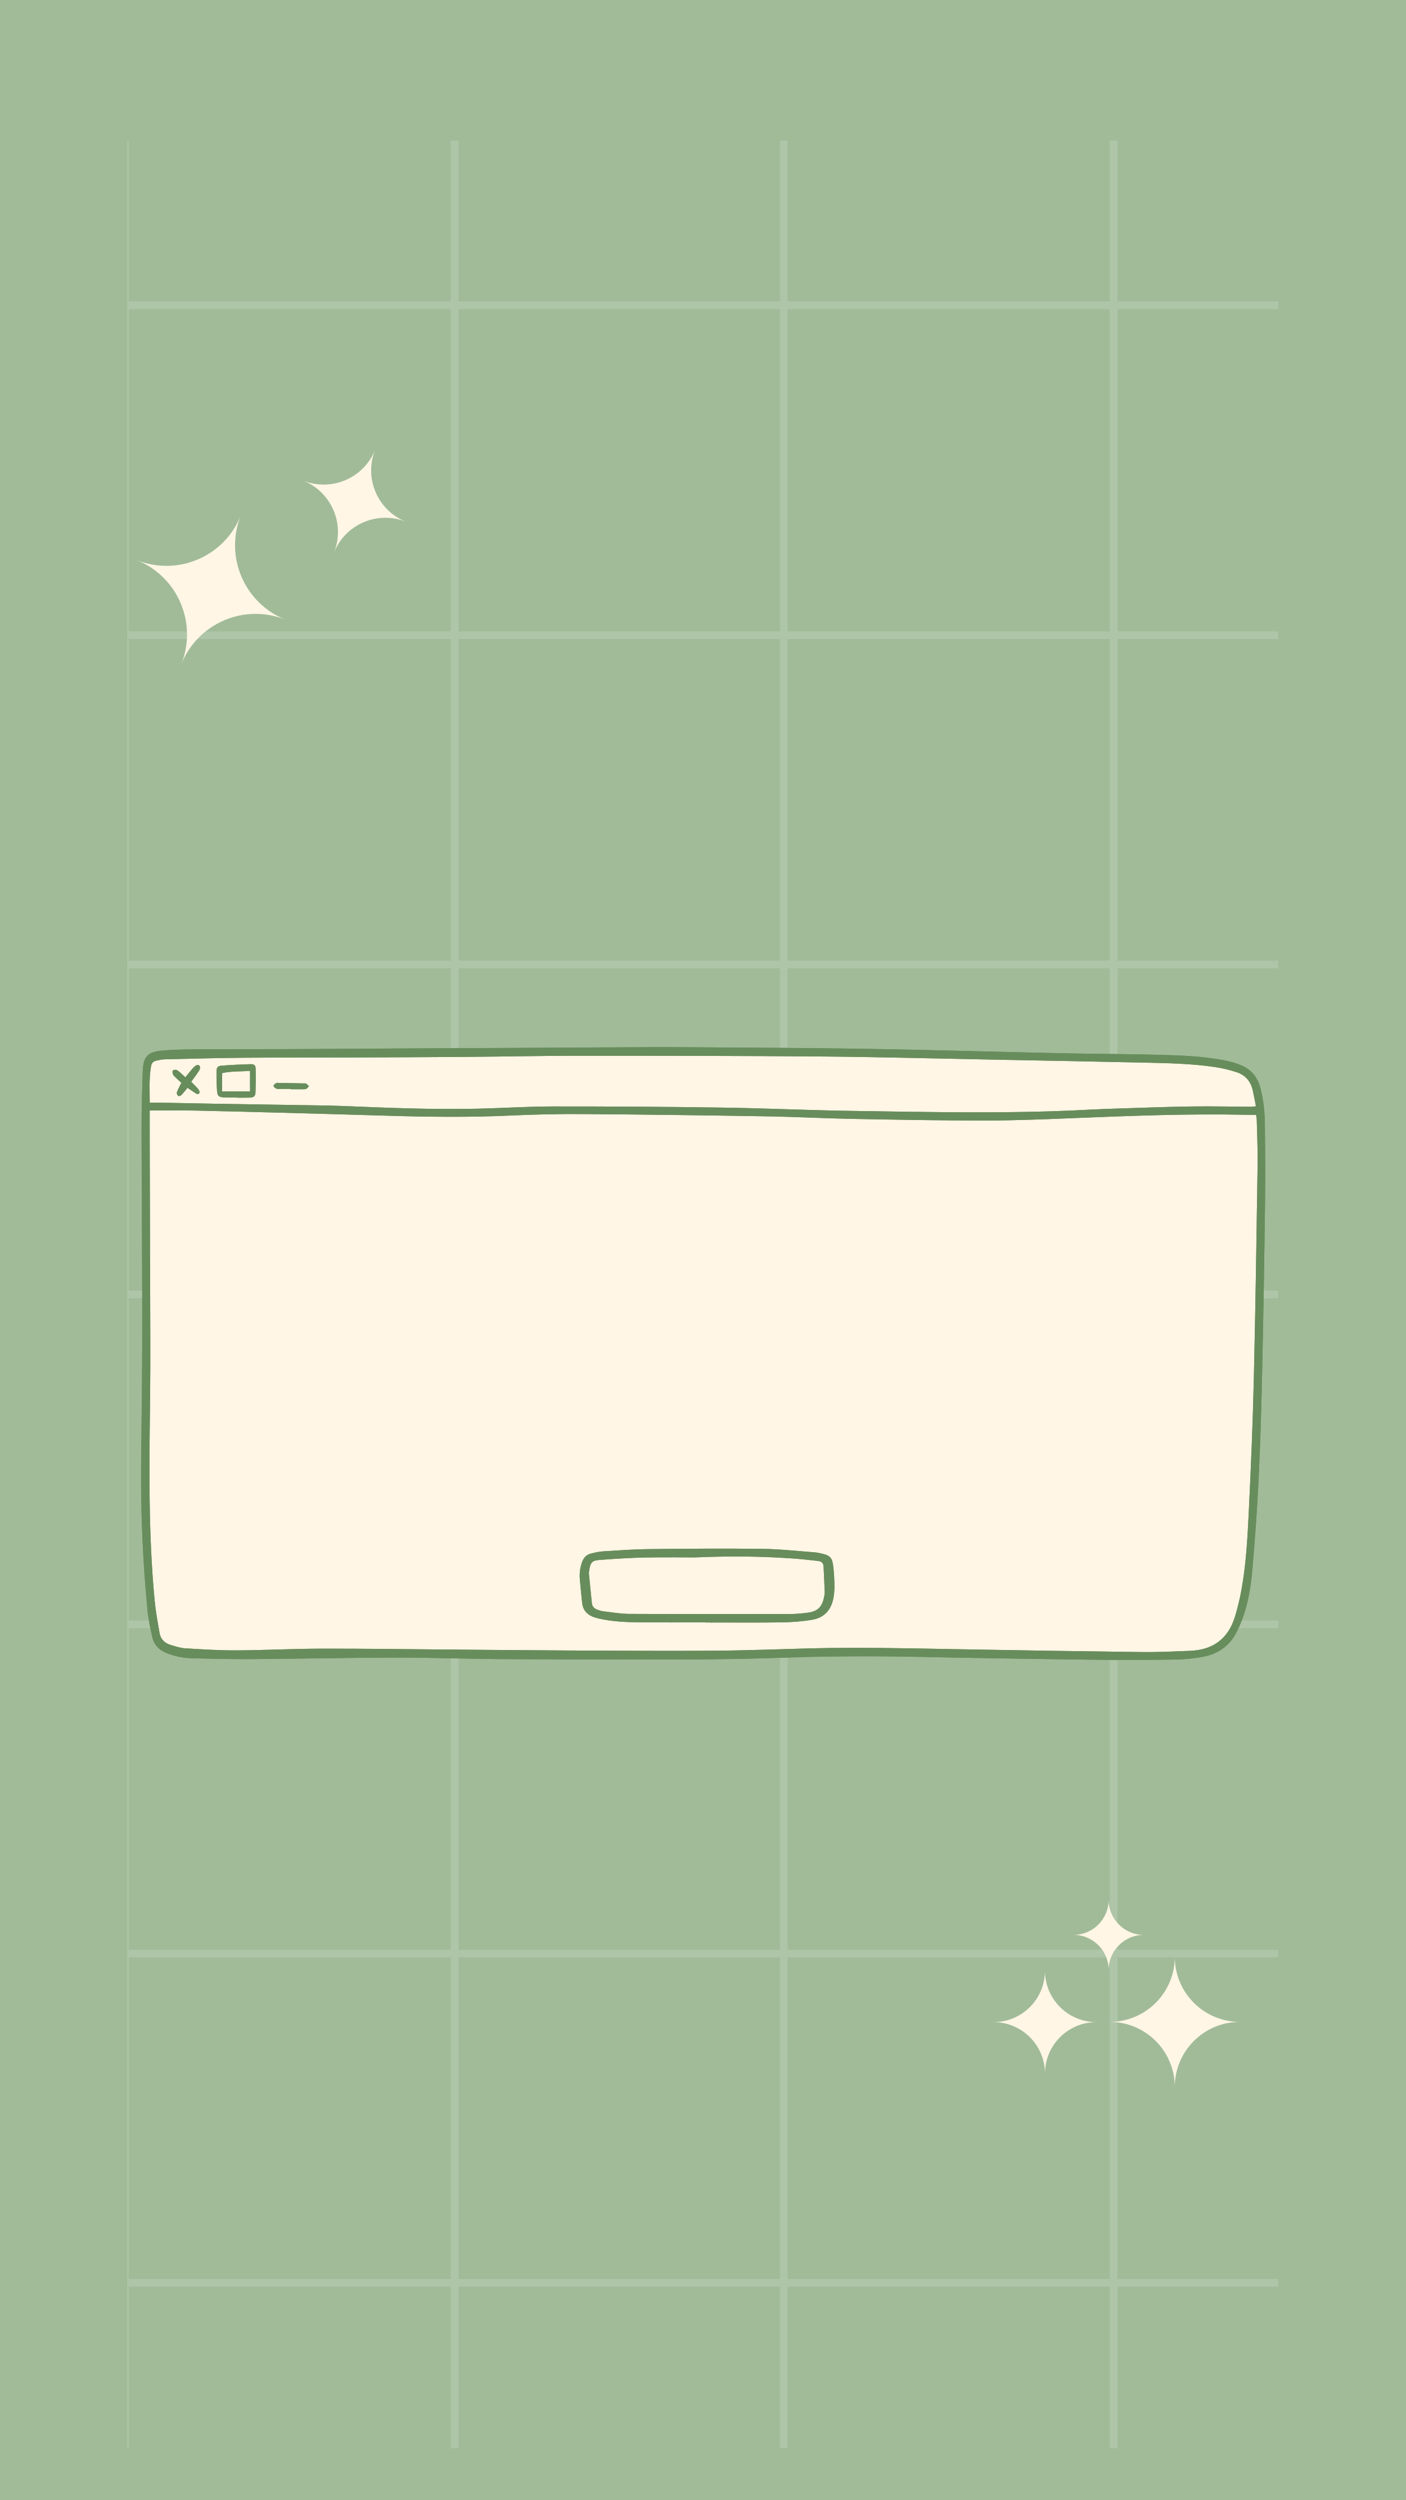<svg xmlns="http://www.w3.org/2000/svg" xmlns:xlink="http://www.w3.org/1999/xlink" width="1080" zoomAndPan="magnify" viewBox="0 0 810 1440" height="1920" preserveAspectRatio="xMidYMid meet" version="1.0"><defs><filter x="0%" y="0%" width="100%" height="100%" id="47840b6d92"><feColorMatrix values="0 0 0 0 1 0 0 0 0 1 0 0 0 0 1 0 0 0 1 0" color-interpolation-filters="sRGB"/></filter><mask id="0bb6b3ed61"><g filter="url(#47840b6d92)"><rect x="-81" width="972" fill="#000000" y="-144" height="1728" fill-opacity="0.149"/></g></mask><clipPath id="c22610f4de"><path d="M 73.379 1 L 75 1 L 75 1330 L 73.379 1330 Z M 73.379 1 " clip-rule="nonzero"/></clipPath><clipPath id="e2038e500c"><path d="M 73.379 1232 L 736.371 1232 L 736.371 1237 L 73.379 1237 Z M 73.379 1232 " clip-rule="nonzero"/></clipPath><clipPath id="816280bc2a"><path d="M 73.379 1042 L 736.371 1042 L 736.371 1048 L 73.379 1048 Z M 73.379 1042 " clip-rule="nonzero"/></clipPath><clipPath id="e4e8a0d5c0"><path d="M 73.379 853 L 736.371 853 L 736.371 858 L 73.379 858 Z M 73.379 853 " clip-rule="nonzero"/></clipPath><clipPath id="ab3c03163f"><path d="M 73.379 663 L 736.371 663 L 736.371 668 L 73.379 668 Z M 73.379 663 " clip-rule="nonzero"/></clipPath><clipPath id="cde68f8868"><path d="M 73.379 473 L 736.371 473 L 736.371 478 L 73.379 478 Z M 73.379 473 " clip-rule="nonzero"/></clipPath><clipPath id="49e0fdf13d"><path d="M 73.379 283 L 736.371 283 L 736.371 289 L 73.379 289 Z M 73.379 283 " clip-rule="nonzero"/></clipPath><clipPath id="327e083d1b"><path d="M 73.379 93 L 736.371 93 L 736.371 99 L 73.379 99 Z M 73.379 93 " clip-rule="nonzero"/></clipPath><clipPath id="6d788ed3b7"><rect x="0" width="737" y="0" height="1330"/></clipPath><clipPath id="7eb0b23d2c"><path d="M 174 259 L 234 259 L 234 319 L 174 319 Z M 174 259 " clip-rule="nonzero"/></clipPath><clipPath id="d0fd9b87b2"><path d="M 186.512 247.215 L 245.695 270.906 L 222.004 330.09 L 162.82 306.398 Z M 186.512 247.215 " clip-rule="nonzero"/></clipPath><clipPath id="4ff3463bdf"><path d="M 186.512 247.215 L 245.695 270.906 L 222.004 330.09 L 162.82 306.398 Z M 186.512 247.215 " clip-rule="nonzero"/></clipPath><clipPath id="71a91f3011"><path d="M 78 296 L 165 296 L 165 383 L 78 383 Z M 78 296 " clip-rule="nonzero"/></clipPath><clipPath id="c0c99f5ac8"><path d="M 95.898 279.77 L 181.539 314.051 L 147.258 399.695 L 61.613 365.41 Z M 95.898 279.77 " clip-rule="nonzero"/></clipPath><clipPath id="975f230f6b"><path d="M 95.898 279.77 L 181.539 314.051 L 147.258 399.695 L 61.613 365.41 Z M 95.898 279.77 " clip-rule="nonzero"/></clipPath><clipPath id="d3a3e56e65"><path d="M 618.445 1094.133 L 658.945 1094.133 L 658.945 1134.633 L 618.445 1134.633 Z M 618.445 1094.133 " clip-rule="nonzero"/></clipPath><clipPath id="4629e776e0"><path d="M 639.297 1127 L 714.297 1127 L 714.297 1202 L 639.297 1202 Z M 639.297 1127 " clip-rule="nonzero"/></clipPath><clipPath id="a79dfa6714"><path d="M 572.379 1135.004 L 631.629 1135.004 L 631.629 1194.254 L 572.379 1194.254 Z M 572.379 1135.004 " clip-rule="nonzero"/></clipPath><clipPath id="bb278b17a0"><path d="M 81 603 L 729 603 L 729 956.211 L 81 956.211 Z M 81 603 " clip-rule="nonzero"/></clipPath><clipPath id="07ec77b521"><path d="M 81 603 L 729 603 L 729 956.211 L 81 956.211 Z M 81 603 " clip-rule="nonzero"/></clipPath></defs><rect x="-81" width="972" fill="#ffffff" y="-144" height="1728" fill-opacity="1"/><rect x="-81" width="972" fill="#a1bb99" y="-144" height="1728" fill-opacity="1"/><g mask="url(#0bb6b3ed61)"><g transform="matrix(1, 0, 0, 1, 0, 80)"><g clip-path="url(#6d788ed3b7)"><path fill="#ffffff" d="M 639.355 1 L 643.785 1 L 643.785 1330 L 639.355 1330 Z M 639.355 1 " fill-opacity="1" fill-rule="nonzero"/><path fill="#ffffff" d="M 449.309 1 L 453.738 1 L 453.738 1330 L 449.309 1330 Z M 449.309 1 " fill-opacity="1" fill-rule="nonzero"/><path fill="#ffffff" d="M 259.703 1 L 264.137 1 L 264.137 1330 L 259.703 1330 Z M 259.703 1 " fill-opacity="1" fill-rule="nonzero"/><g clip-path="url(#c22610f4de)"><path fill="#ffffff" d="M 69.656 1 L 74.09 1 L 74.09 1330 L 69.656 1330 Z M 69.656 1 " fill-opacity="1" fill-rule="nonzero"/></g><g clip-path="url(#e2038e500c)"><path fill="#ffffff" d="M -592.629 1232.539 L 736.371 1232.539 L 736.371 1236.969 L -592.629 1236.969 Z M -592.629 1232.539 " fill-opacity="1" fill-rule="nonzero"/></g><g clip-path="url(#816280bc2a)"><path fill="#ffffff" d="M -592.629 1042.938 L 736.371 1042.938 L 736.371 1047.367 L -592.629 1047.367 Z M -592.629 1042.938 " fill-opacity="1" fill-rule="nonzero"/></g><g clip-path="url(#e4e8a0d5c0)"><path fill="#ffffff" d="M -592.629 853.332 L 736.371 853.332 L 736.371 857.762 L -592.629 857.762 Z M -592.629 853.332 " fill-opacity="1" fill-rule="nonzero"/></g><g clip-path="url(#ab3c03163f)"><path fill="#ffffff" d="M -592.629 663.285 L 736.371 663.285 L 736.371 667.715 L -592.629 667.715 Z M -592.629 663.285 " fill-opacity="1" fill-rule="nonzero"/></g><g clip-path="url(#cde68f8868)"><path fill="#ffffff" d="M -592.629 473.238 L 736.371 473.238 L 736.371 477.668 L -592.629 477.668 Z M -592.629 473.238 " fill-opacity="1" fill-rule="nonzero"/></g><g clip-path="url(#49e0fdf13d)"><path fill="#ffffff" d="M -592.629 283.633 L 736.371 283.633 L 736.371 288.062 L -592.629 288.062 Z M -592.629 283.633 " fill-opacity="1" fill-rule="nonzero"/></g><g clip-path="url(#327e083d1b)"><path fill="#ffffff" d="M -592.629 93.586 L 736.371 93.586 L 736.371 98.016 L -592.629 98.016 Z M -592.629 93.586 " fill-opacity="1" fill-rule="nonzero"/></g></g></g></g><g clip-path="url(#7eb0b23d2c)"><g clip-path="url(#d0fd9b87b2)"><g clip-path="url(#4ff3463bdf)"><path fill="#fff6e5" d="M 216.102 259.059 C 209.562 275.402 191.008 283.348 174.664 276.805 C 191.008 283.348 198.953 301.902 192.41 318.246 C 198.953 301.902 217.508 293.957 233.848 300.496 C 217.508 293.957 209.562 275.402 216.102 259.059 Z M 216.102 259.059 " fill-opacity="1" fill-rule="nonzero"/></g></g></g><g clip-path="url(#71a91f3011)"><g clip-path="url(#c0c99f5ac8)"><g clip-path="url(#975f230f6b)"><path fill="#fff6e5" d="M 138.719 296.91 C 129.254 320.562 102.406 332.059 78.758 322.59 C 102.406 332.059 113.902 358.906 104.434 382.555 C 113.902 358.906 140.75 347.406 164.398 356.875 C 140.75 347.406 129.254 320.562 138.719 296.91 Z M 138.719 296.91 " fill-opacity="1" fill-rule="nonzero"/></g></g></g><g clip-path="url(#d3a3e56e65)"><path fill="#fff6e5" d="M 638.695 1094.133 C 638.695 1105.316 629.629 1114.383 618.445 1114.383 C 629.629 1114.383 638.695 1123.449 638.695 1134.633 C 638.695 1123.449 647.762 1114.383 658.945 1114.383 C 647.762 1114.383 638.695 1105.316 638.695 1094.133 Z M 638.695 1094.133 " fill-opacity="1" fill-rule="nonzero"/></g><g clip-path="url(#4629e776e0)"><path fill="#fff6e5" d="M 676.797 1127 C 676.797 1147.711 660.008 1164.5 639.297 1164.5 C 660.008 1164.5 676.797 1181.289 676.797 1202 C 676.797 1181.289 693.586 1164.5 714.297 1164.5 C 693.586 1164.5 676.797 1147.711 676.797 1127 Z M 676.797 1127 " fill-opacity="1" fill-rule="nonzero"/></g><g clip-path="url(#a79dfa6714)"><path fill="#fff6e5" d="M 602.004 1135.004 C 602.004 1151.363 588.742 1164.629 572.379 1164.629 C 588.742 1164.629 602.004 1177.895 602.004 1194.254 C 602.004 1177.891 615.27 1164.629 631.629 1164.629 C 615.27 1164.629 602.004 1151.363 602.004 1135.004 Z M 602.004 1135.004 " fill-opacity="1" fill-rule="nonzero"/></g><g clip-path="url(#bb278b17a0)"><path fill="#688d5c" d="M 86.246 639.59 C 95.07 639.59 103.449 639.453 111.824 639.617 C 128.383 639.938 144.934 640.402 161.488 640.848 C 182.062 641.402 202.637 641.965 223.207 642.59 C 247.102 643.312 270.98 643.574 294.879 642.461 C 308.699 641.816 322.555 641.539 336.387 641.641 C 371.523 641.898 406.66 642.363 441.789 642.945 C 458.23 643.215 474.656 644.109 491.098 644.418 C 516.645 644.898 542.199 645.375 567.75 645.363 C 584.66 645.352 601.574 644.645 618.477 643.969 C 651.812 642.637 685.141 641.309 718.516 642.07 C 720.152 642.109 721.789 642.074 723.641 642.074 C 723.781 643.102 723.996 644.004 724.016 644.906 C 724.215 653.535 724.645 662.164 724.512 670.789 C 723.883 712.402 723.285 754.02 722.297 795.625 C 721.691 821.152 720.59 846.672 719.352 872.176 C 718.648 886.688 717.805 901.23 715.215 915.57 C 714.273 920.785 713.023 925.977 711.484 931.051 C 707.625 943.781 698.82 950.301 685.57 950.781 C 676.473 951.113 667.363 951.609 658.266 951.5 C 621.832 951.055 585.402 950.473 548.969 949.801 C 521.527 949.297 494.09 948.66 466.645 949.367 C 448.316 949.84 429.984 950.582 411.652 950.711 C 384.207 950.906 356.762 950.723 329.312 950.594 C 304.828 950.477 280.34 950.211 255.852 950.02 C 232.195 949.832 208.535 949.465 184.879 949.531 C 168.559 949.578 152.238 950.445 135.914 950.52 C 126.117 950.566 116.305 949.918 106.516 949.32 C 103.734 949.152 100.977 948.18 98.266 947.375 C 94.816 946.352 92.52 944.023 91.906 940.438 C 90.871 934.391 89.727 928.34 89.137 922.242 C 85.426 883.68 85.977 845.02 86.457 806.352 C 86.758 782 86.512 757.641 86.469 733.281 C 86.422 707.98 86.32 682.676 86.25 657.375 C 86.23 651.477 86.246 645.582 86.246 639.59 Z M 406.289 934.398 C 406.289 934.418 406.289 934.441 406.289 934.465 C 420.945 934.465 435.605 934.594 450.262 934.398 C 456.031 934.324 461.848 933.879 467.539 932.965 C 474.816 931.797 478.934 927.305 480.203 920.02 C 480.586 917.82 480.754 915.555 480.723 913.32 C 480.672 909.898 480.48 906.469 480.145 903.062 C 479.539 896.934 478.395 895.773 472.219 894.512 C 471.293 894.32 470.359 894.125 469.422 894.055 C 459.406 893.34 449.391 892.176 439.363 892.055 C 417.617 891.793 395.863 891.957 374.113 892.184 C 365.375 892.273 356.641 892.906 347.91 893.449 C 345.34 893.609 342.754 894.129 340.266 894.816 C 337.758 895.508 336.156 897.219 335.266 899.844 C 334.215 902.945 333.762 906.047 334.02 909.25 C 334.391 913.84 334.926 918.418 335.363 923.004 C 335.785 927.41 338.301 930.078 342.355 931.457 C 343.473 931.836 344.625 932.109 345.777 932.359 C 352.98 933.922 360.309 934.285 367.633 934.359 C 380.516 934.492 393.402 934.398 406.289 934.398 Z M 86.262 635.031 C 86.25 627.734 85.824 620.91 87.008 614.121 C 87.301 612.441 88.215 611.285 89.895 610.914 C 91.504 610.562 93.141 610.156 94.77 610.117 C 109.906 609.758 125.043 609.332 140.18 609.203 C 160.289 609.027 180.402 609.125 200.512 609.051 C 223.109 608.973 245.707 608.887 268.301 608.707 C 290.066 608.539 311.836 608.055 333.602 608.055 C 380.215 608.055 426.832 608.078 473.445 608.48 C 507.039 608.77 540.629 609.688 574.223 610.332 C 602.02 610.863 629.816 611.344 657.609 611.973 C 671.676 612.293 685.773 612.492 699.734 614.523 C 703.918 615.133 708.086 616.156 712.129 617.418 C 717.238 619.012 720.496 622.625 721.695 627.91 C 722.371 630.883 722.906 633.891 723.551 637.113 C 722.496 637.262 721.84 637.441 721.188 637.438 C 709.828 637.371 698.469 637.102 687.113 637.246 C 673.988 637.414 660.867 637.922 647.746 638.328 C 640.891 638.539 634.027 638.758 627.18 639.125 C 581.648 641.566 536.102 640.48 490.562 639.816 C 465.723 639.457 440.895 638.273 416.059 637.906 C 383.645 637.43 351.227 637.223 318.812 637.25 C 304.148 637.262 289.488 638.219 274.824 638.551 C 249.023 639.141 223.25 638.031 197.48 636.992 C 189.207 636.66 180.922 636.613 172.645 636.477 C 156.203 636.203 139.762 635.973 123.32 635.691 C 112.203 635.5 101.086 635.25 89.965 635.035 C 88.914 635.016 87.863 635.031 86.262 635.031 Z M 136.332 632.074 C 136.332 632.113 136.332 632.152 136.332 632.195 C 138.809 632.195 141.289 632.254 143.762 632.176 C 146.227 632.102 147.109 631.41 147.191 629.102 C 147.348 624.625 147.375 620.141 147.285 615.664 C 147.242 613.59 146.488 612.844 144.402 612.902 C 138.867 613.066 133.332 613.324 127.812 613.754 C 125.348 613.945 124.766 614.684 124.734 617.188 C 124.695 620.836 124.77 624.496 125.023 628.137 C 125.242 631.293 125.98 631.898 129.254 632.051 C 131.609 632.16 133.973 632.074 136.332 632.074 Z M 104.473 623.645 C 103.449 625.754 102.512 627.402 101.883 629.16 C 101.688 629.711 102.16 630.727 102.645 631.203 C 102.883 631.434 104.051 631.121 104.453 630.715 C 105.684 629.469 106.746 628.055 108.027 626.523 C 109.535 627.539 110.977 628.523 112.434 629.484 C 113.246 630.016 114.254 630.57 114.867 629.492 C 115.129 629.023 114.742 627.898 114.301 627.371 C 113.039 625.875 111.598 624.535 110.148 623.047 C 111.824 620.719 113.418 618.68 114.789 616.496 C 115.207 615.832 115.402 614.516 115.02 613.973 C 114.273 612.906 113.086 613.406 112.238 614.137 C 111.441 614.824 110.75 615.641 110.066 616.445 C 109.012 617.68 108.008 618.953 106.789 620.445 C 105.094 618.945 103.707 617.516 102.102 616.395 C 101.531 615.996 100.328 616.109 99.641 616.449 C 99.32 616.605 99.336 617.945 99.586 618.602 C 99.859 619.328 100.539 619.93 101.117 620.504 C 102.191 621.57 103.32 622.574 104.473 623.645 Z M 167.586 627.129 C 167.586 627.203 167.586 627.277 167.586 627.352 C 169.586 627.352 171.586 627.367 173.586 627.348 C 174.523 627.336 175.531 627.441 176.379 627.137 C 177.023 626.906 177.461 626.105 177.992 625.559 C 177.445 625.051 176.934 624.496 176.328 624.062 C 176.086 623.891 175.645 623.977 175.289 623.973 C 170.348 623.875 165.406 623.777 160.461 623.691 C 159.992 623.68 159.41 623.574 159.078 623.801 C 158.465 624.227 157.555 624.887 157.586 625.402 C 157.617 625.973 158.484 626.66 159.141 626.977 C 159.727 627.258 160.523 627.121 161.23 627.125 C 163.348 627.141 165.465 627.129 167.586 627.129 Z M 371.75 897.039 C 363.363 897.199 354.973 897.727 346.605 898.348 C 341.211 898.75 340.121 898.996 339.266 905.719 C 339.25 905.836 339.238 905.957 339.25 906.07 C 339.82 911.828 340.371 917.59 340.98 923.34 C 341.191 925.312 342.449 926.527 344.262 927.145 C 345.379 927.523 346.523 927.906 347.684 928.039 C 352.609 928.602 357.543 929.48 362.48 929.508 C 393.227 929.66 423.969 929.641 454.715 929.598 C 458.367 929.594 462.043 929.27 465.66 928.77 C 471.008 928.031 473.574 925.445 474.664 920.203 C 474.879 919.164 475.156 918.098 475.121 917.051 C 474.953 912.098 474.695 907.148 474.453 902.195 C 474.355 900.223 473.246 899.227 471.324 899.031 C 466.742 898.566 462.164 897.961 457.57 897.648 C 440.336 896.461 423.082 896.008 400.289 896.984 C 394.457 896.984 383.102 896.82 371.75 897.039 Z M 144.051 628.555 C 144.051 624.637 144.051 620.82 144.051 616.727 C 138.629 617.242 133.348 616.812 127.965 618.062 C 127.965 621.551 127.965 624.809 127.965 628.555 C 133.438 628.555 138.59 628.555 144.051 628.555 Z M 382.52 603.051 C 426.23 603.398 461.844 603.457 497.453 604.031 C 535.543 604.645 573.625 605.793 611.715 606.609 C 630.406 607.008 649.102 607.016 667.789 607.512 C 680.789 607.855 693.816 608.301 706.617 610.949 C 709.266 611.5 711.895 612.297 714.418 613.273 C 720.441 615.602 724.297 619.926 726 626.219 C 727.84 633.004 728.598 639.945 728.688 646.914 C 728.887 662.637 728.988 678.363 728.781 694.086 C 728.359 726.363 727.82 758.645 727.113 790.918 C 726.664 811.367 726.066 831.82 725.086 852.246 C 724.266 869.367 722.969 886.469 721.535 903.547 C 720.793 912.371 719.461 921.176 716.711 929.648 C 715.586 933.113 714.121 936.5 712.508 939.773 C 708.441 948.008 701.602 952.738 692.68 954.277 C 687.688 955.137 682.59 955.719 677.527 955.805 C 663.219 956.039 648.902 956.105 634.594 955.957 C 609.512 955.703 584.434 955.25 559.355 954.848 C 541.137 954.559 522.922 954.004 504.703 953.949 C 487.668 953.902 470.621 954.051 453.598 954.66 C 424.266 955.707 394.93 955.891 365.586 955.785 C 339.32 955.688 313.051 955.742 286.785 955.539 C 267.266 955.387 247.746 954.645 228.23 954.684 C 200.43 954.738 172.629 955.355 144.828 955.555 C 133.359 955.637 121.887 955.348 110.422 955.047 C 105.566 954.918 100.797 953.984 96.223 952.195 C 91.852 950.484 88.754 947.527 87.738 942.906 C 86.602 937.723 85.441 932.5 84.938 927.23 C 82.254 899.078 81.012 870.855 81.316 842.566 C 81.598 816.672 81.938 790.773 81.941 764.879 C 81.949 726.922 81.621 688.961 81.562 651.004 C 81.547 639.777 81.855 628.543 82.219 617.32 C 82.5 608.465 85.008 605.734 93.918 605.012 C 100.863 604.449 107.859 604.371 114.836 604.328 C 131.75 604.223 148.668 604.305 165.586 604.23 C 188.301 604.137 211.016 603.961 233.73 603.836 C 251.594 603.734 269.461 603.664 287.328 603.57 C 321.754 603.387 356.184 603.195 382.52 603.051 Z M 86.246 639.59 C 86.246 645.582 86.23 651.477 86.25 657.375 C 86.32 682.676 86.422 707.98 86.469 733.281 C 86.512 757.641 86.758 782 86.457 806.352 C 85.977 845.02 85.426 883.68 89.137 922.242 C 89.727 928.34 90.871 934.391 91.906 940.438 C 92.52 944.023 94.816 946.352 98.266 947.375 C 100.977 948.18 103.734 949.152 106.516 949.32 C 116.305 949.918 126.117 950.566 135.914 950.52 C 152.238 950.445 168.559 949.578 184.879 949.531 C 208.535 949.465 232.195 949.832 255.852 950.02 C 280.34 950.211 304.828 950.477 329.312 950.594 C 356.762 950.723 384.207 950.906 411.652 950.711 C 429.984 950.582 448.316 949.84 466.645 949.367 C 494.09 948.66 521.527 949.297 548.969 949.801 C 585.402 950.473 621.832 951.055 658.266 951.5 C 667.363 951.609 676.473 951.113 685.57 950.781 C 698.82 950.301 707.625 943.781 711.484 931.051 C 713.023 925.977 714.273 920.785 715.215 915.57 C 717.805 901.23 718.648 886.688 719.352 872.176 C 720.59 846.672 721.691 821.152 722.297 795.625 C 723.285 754.02 723.883 712.402 724.512 670.789 C 724.645 662.164 724.215 653.535 724.016 644.906 C 723.996 644.004 723.781 643.102 723.641 642.074 C 721.789 642.074 720.152 642.109 718.516 642.07 C 685.141 641.309 651.812 642.637 618.477 643.969 C 601.574 644.645 584.66 645.352 567.75 645.363 C 542.199 645.375 516.645 644.898 491.098 644.418 C 474.656 644.109 458.23 643.215 441.789 642.945 C 406.66 642.363 371.523 641.898 336.387 641.641 C 322.555 641.539 308.699 641.816 294.879 642.461 C 270.98 643.574 247.102 643.312 223.207 642.59 C 202.637 641.965 182.062 641.402 161.488 640.848 C 144.934 640.402 128.383 639.938 111.824 639.617 C 103.449 639.453 95.07 639.59 86.246 639.59 Z M 86.262 635.031 C 87.863 635.031 88.914 635.016 89.965 635.035 C 101.086 635.25 112.203 635.5 123.32 635.691 C 139.762 635.973 156.203 636.203 172.645 636.477 C 180.922 636.613 189.207 636.66 197.48 636.992 C 223.25 638.031 249.023 639.141 274.824 638.551 C 289.488 638.219 304.148 637.262 318.812 637.25 C 351.227 637.223 383.645 637.43 416.059 637.906 C 440.895 638.273 465.723 639.457 490.562 639.816 C 536.102 640.48 581.648 641.566 627.18 639.125 C 634.027 638.758 640.891 638.539 647.746 638.328 C 660.867 637.922 673.988 637.414 687.113 637.246 C 698.469 637.102 709.828 637.371 721.188 637.438 C 721.84 637.441 722.496 637.262 723.551 637.113 C 722.906 633.891 722.371 630.883 721.695 627.91 C 720.496 622.625 717.238 619.012 712.129 617.418 C 708.086 616.156 703.918 615.133 699.734 614.523 C 685.773 612.492 671.676 612.293 657.609 611.973 C 629.816 611.344 602.02 610.863 574.223 610.332 C 540.629 609.688 507.039 608.77 473.445 608.48 C 426.832 608.078 380.215 608.055 333.602 608.055 C 311.836 608.055 290.066 608.539 268.301 608.707 C 245.707 608.887 223.109 608.973 200.512 609.051 C 180.402 609.125 160.289 609.027 140.18 609.203 C 125.043 609.332 109.906 609.758 94.77 610.117 C 93.141 610.156 91.504 610.562 89.895 610.914 C 88.215 611.285 87.301 612.441 87.008 614.121 C 85.824 620.91 86.25 627.734 86.262 635.031 Z M 406.289 934.398 C 393.402 934.398 380.516 934.492 367.633 934.359 C 360.309 934.285 352.98 933.922 345.777 932.359 C 344.625 932.109 343.473 931.836 342.355 931.457 C 338.301 930.078 335.785 927.41 335.363 923.004 C 334.926 918.418 334.391 913.84 334.02 909.25 C 333.762 906.047 334.215 902.945 335.266 899.844 C 336.156 897.219 337.758 895.508 340.266 894.816 C 342.754 894.129 345.34 893.609 347.91 893.449 C 356.641 892.906 365.375 892.273 374.113 892.184 C 395.863 891.957 417.617 891.793 439.363 892.055 C 449.391 892.176 459.406 893.34 469.422 894.055 C 470.359 894.125 471.293 894.32 472.219 894.512 C 478.395 895.773 479.539 896.934 480.145 903.062 C 480.48 906.469 480.672 909.898 480.723 913.32 C 480.754 915.555 480.586 917.82 480.203 920.02 C 478.934 927.305 474.816 931.797 467.539 932.965 C 461.848 933.879 456.031 934.324 450.262 934.398 C 435.605 934.594 420.945 934.465 406.289 934.465 C 406.289 934.441 406.289 934.418 406.289 934.398 Z M 400.289 896.984 C 394.457 896.984 383.102 896.82 371.75 897.039 C 363.363 897.199 354.973 897.727 346.605 898.348 C 341.211 898.75 340.121 898.996 339.266 905.719 C 339.25 905.836 339.238 905.957 339.25 906.07 C 339.82 911.828 340.371 917.59 340.98 923.34 C 341.191 925.312 342.449 926.527 344.262 927.145 C 345.379 927.523 346.523 927.906 347.684 928.039 C 352.609 928.602 357.543 929.48 362.48 929.508 C 393.227 929.66 423.969 929.641 454.715 929.598 C 458.367 929.594 462.043 929.27 465.66 928.77 C 471.008 928.031 473.574 925.445 474.664 920.203 C 474.879 919.164 475.156 918.098 475.121 917.051 C 474.953 912.098 474.695 907.148 474.453 902.195 C 474.355 900.223 473.246 899.227 471.324 899.031 C 466.742 898.566 462.164 897.961 457.57 897.648 C 440.336 896.461 423.082 896.008 400.289 896.984 Z M 136.332 632.074 C 133.973 632.074 131.609 632.16 129.254 632.051 C 125.98 631.898 125.242 631.293 125.023 628.137 C 124.77 624.496 124.695 620.836 124.734 617.188 C 124.766 614.684 125.348 613.945 127.812 613.754 C 133.332 613.324 138.867 613.066 144.402 612.902 C 146.488 612.844 147.242 613.59 147.285 615.664 C 147.375 620.141 147.348 624.625 147.191 629.102 C 147.109 631.41 146.227 632.102 143.762 632.176 C 141.289 632.254 138.809 632.195 136.332 632.195 C 136.332 632.152 136.332 632.113 136.332 632.074 Z M 127.965 628.555 C 133.438 628.555 138.59 628.555 144.051 628.555 C 144.051 624.637 144.051 620.82 144.051 616.727 C 138.629 617.242 133.348 616.812 127.965 618.062 C 127.965 621.551 127.965 624.809 127.965 628.555 Z M 101.883 629.16 C 101.688 629.711 102.16 630.727 102.645 631.203 C 102.883 631.434 104.051 631.121 104.453 630.715 C 105.684 629.469 106.746 628.055 108.027 626.523 C 109.535 627.539 110.977 628.523 112.434 629.484 C 113.246 630.016 114.254 630.57 114.867 629.492 C 115.129 629.023 114.742 627.898 114.301 627.371 C 113.039 625.875 111.598 624.535 110.148 623.047 C 111.824 620.719 113.418 618.68 114.789 616.496 C 115.207 615.832 115.402 614.516 115.02 613.973 C 114.273 612.906 113.086 613.406 112.238 614.137 C 111.441 614.824 110.75 615.641 110.066 616.445 C 109.012 617.68 108.008 618.953 106.789 620.445 C 105.094 618.945 103.707 617.516 102.102 616.395 C 101.531 615.996 100.328 616.109 99.641 616.449 C 99.32 616.605 99.336 617.945 99.586 618.602 C 99.859 619.328 100.539 619.93 101.117 620.504 C 102.191 621.57 103.32 622.574 104.473 623.645 C 103.449 625.754 102.512 627.402 101.883 629.16 Z M 167.586 627.352 C 169.586 627.352 171.586 627.367 173.586 627.348 C 174.523 627.336 175.531 627.441 176.379 627.137 C 177.023 626.906 177.461 626.105 177.992 625.559 C 177.445 625.051 176.934 624.496 176.328 624.062 C 176.086 623.891 175.645 623.977 175.289 623.973 C 170.348 623.875 165.406 623.777 160.461 623.691 C 159.992 623.68 159.41 623.574 159.078 623.801 C 158.465 624.227 157.555 624.887 157.586 625.402 C 157.617 625.973 158.484 626.66 159.141 626.977 C 159.727 627.258 160.523 627.121 161.23 627.125 C 163.348 627.141 165.465 627.129 167.586 627.129 C 167.586 627.203 167.586 627.277 167.586 627.352 Z M 167.586 627.352 " fill-opacity="1" fill-rule="nonzero"/></g><path fill="#fff6e5" d="M 86.246 639.59 C 95.07 639.59 103.449 639.453 111.824 639.617 C 128.383 639.938 144.934 640.402 161.488 640.848 C 182.062 641.402 202.637 641.965 223.207 642.59 C 247.102 643.312 270.98 643.574 294.879 642.461 C 308.699 641.816 322.555 641.539 336.387 641.641 C 371.523 641.898 406.66 642.363 441.789 642.945 C 458.23 643.215 474.656 644.109 491.098 644.418 C 516.645 644.898 542.199 645.375 567.75 645.363 C 584.66 645.352 601.574 644.645 618.477 643.969 C 651.812 642.637 685.141 641.309 718.516 642.07 C 720.152 642.109 721.789 642.074 723.641 642.074 C 723.781 643.102 723.996 644.004 724.016 644.906 C 724.215 653.535 724.645 662.164 724.512 670.789 C 723.883 712.402 723.285 754.02 722.297 795.625 C 721.691 821.152 720.59 846.672 719.352 872.176 C 718.648 886.688 717.805 901.23 715.215 915.57 C 714.273 920.785 713.023 925.977 711.484 931.051 C 707.625 943.781 698.82 950.301 685.57 950.781 C 676.473 951.113 667.363 951.609 658.266 951.5 C 621.832 951.055 585.402 950.473 548.969 949.801 C 521.527 949.297 494.09 948.66 466.645 949.367 C 448.316 949.84 429.984 950.582 411.652 950.711 C 384.207 950.906 356.762 950.723 329.312 950.594 C 304.828 950.477 280.34 950.211 255.852 950.02 C 232.195 949.832 208.535 949.465 184.879 949.531 C 168.559 949.578 152.238 950.445 135.914 950.52 C 126.117 950.566 116.305 949.918 106.516 949.32 C 103.734 949.152 100.977 948.18 98.266 947.375 C 94.816 946.352 92.52 944.023 91.906 940.438 C 90.871 934.391 89.727 928.34 89.137 922.242 C 85.426 883.68 85.977 845.02 86.457 806.352 C 86.758 782 86.512 757.641 86.469 733.281 C 86.422 707.98 86.32 682.676 86.25 657.375 C 86.23 651.477 86.246 645.582 86.246 639.59 Z M 406.289 934.398 C 406.289 934.418 406.289 934.441 406.289 934.465 C 420.945 934.465 435.605 934.594 450.262 934.398 C 456.031 934.324 461.848 933.879 467.539 932.965 C 474.816 931.797 478.934 927.305 480.203 920.02 C 480.586 917.82 480.754 915.555 480.723 913.32 C 480.672 909.898 480.48 906.469 480.145 903.062 C 479.539 896.934 478.395 895.773 472.219 894.512 C 471.293 894.32 470.359 894.125 469.422 894.055 C 459.406 893.34 449.391 892.176 439.363 892.055 C 417.617 891.793 395.863 891.957 374.113 892.184 C 365.375 892.273 356.641 892.906 347.91 893.449 C 345.34 893.609 342.754 894.129 340.266 894.816 C 337.758 895.508 336.156 897.219 335.266 899.844 C 334.215 902.945 333.762 906.047 334.02 909.25 C 334.391 913.84 334.926 918.418 335.363 923.004 C 335.785 927.41 338.301 930.078 342.355 931.457 C 343.473 931.836 344.625 932.109 345.777 932.359 C 352.98 933.922 360.309 934.285 367.633 934.359 C 380.516 934.492 393.402 934.398 406.289 934.398 Z M 86.262 635.031 C 86.25 627.734 85.824 620.91 87.008 614.121 C 87.301 612.441 88.215 611.285 89.895 610.914 C 91.504 610.562 93.141 610.156 94.77 610.117 C 109.906 609.758 125.043 609.332 140.18 609.203 C 160.289 609.027 180.402 609.125 200.512 609.051 C 223.109 608.973 245.707 608.887 268.301 608.707 C 290.066 608.539 311.836 608.055 333.602 608.055 C 380.215 608.055 426.832 608.078 473.445 608.48 C 507.039 608.77 540.629 609.688 574.223 610.332 C 602.02 610.863 629.816 611.344 657.609 611.973 C 671.676 612.293 685.773 612.492 699.734 614.523 C 703.918 615.133 708.086 616.156 712.129 617.418 C 717.238 619.012 720.496 622.625 721.695 627.91 C 722.371 630.883 722.906 633.891 723.551 637.113 C 722.496 637.262 721.84 637.441 721.188 637.438 C 709.828 637.371 698.469 637.102 687.113 637.246 C 673.988 637.414 660.867 637.922 647.746 638.328 C 640.891 638.539 634.027 638.758 627.18 639.125 C 581.648 641.566 536.102 640.48 490.562 639.816 C 465.723 639.457 440.895 638.273 416.059 637.906 C 383.645 637.43 351.227 637.223 318.812 637.25 C 304.148 637.262 289.488 638.219 274.824 638.551 C 249.023 639.141 223.25 638.031 197.48 636.992 C 189.207 636.66 180.922 636.613 172.645 636.477 C 156.203 636.203 139.762 635.973 123.32 635.691 C 112.203 635.5 101.086 635.25 89.965 635.035 C 88.914 635.016 87.863 635.031 86.262 635.031 Z M 136.332 632.074 C 136.332 632.113 136.332 632.152 136.332 632.195 C 138.809 632.195 141.289 632.254 143.762 632.176 C 146.227 632.102 147.109 631.41 147.191 629.102 C 147.348 624.625 147.375 620.141 147.285 615.664 C 147.242 613.59 146.488 612.844 144.402 612.902 C 138.867 613.066 133.332 613.324 127.812 613.754 C 125.348 613.945 124.766 614.684 124.734 617.188 C 124.695 620.836 124.77 624.496 125.023 628.137 C 125.242 631.293 125.98 631.898 129.254 632.051 C 131.609 632.16 133.973 632.074 136.332 632.074 Z M 104.473 623.645 C 103.449 625.754 102.512 627.402 101.883 629.16 C 101.688 629.711 102.16 630.727 102.645 631.203 C 102.883 631.434 104.051 631.121 104.453 630.715 C 105.684 629.469 106.746 628.055 108.027 626.523 C 109.535 627.539 110.977 628.523 112.434 629.484 C 113.246 630.016 114.254 630.57 114.867 629.492 C 115.129 629.023 114.742 627.898 114.301 627.371 C 113.039 625.875 111.598 624.535 110.148 623.047 C 111.824 620.719 113.418 618.68 114.789 616.496 C 115.207 615.832 115.402 614.516 115.02 613.973 C 114.273 612.906 113.086 613.406 112.238 614.137 C 111.441 614.824 110.75 615.641 110.066 616.445 C 109.012 617.68 108.008 618.953 106.789 620.445 C 105.094 618.945 103.707 617.516 102.102 616.395 C 101.531 615.996 100.328 616.109 99.641 616.449 C 99.32 616.605 99.336 617.945 99.586 618.602 C 99.859 619.328 100.539 619.93 101.117 620.504 C 102.191 621.57 103.32 622.574 104.473 623.645 Z M 167.586 627.129 C 167.586 627.203 167.586 627.277 167.586 627.352 C 169.586 627.352 171.586 627.367 173.586 627.348 C 174.523 627.336 175.531 627.441 176.379 627.137 C 177.023 626.906 177.461 626.105 177.992 625.559 C 177.445 625.051 176.934 624.496 176.328 624.062 C 176.086 623.891 175.645 623.977 175.289 623.973 C 170.348 623.875 165.406 623.777 160.461 623.691 C 159.992 623.68 159.41 623.574 159.078 623.801 C 158.465 624.227 157.555 624.887 157.586 625.402 C 157.617 625.973 158.484 626.66 159.141 626.977 C 159.727 627.258 160.523 627.121 161.23 627.125 C 163.348 627.141 165.465 627.129 167.586 627.129 Z M 371.75 897.039 C 363.363 897.199 354.973 897.727 346.605 898.348 C 341.211 898.75 340.121 898.996 339.266 905.719 C 339.25 905.836 339.238 905.957 339.25 906.07 C 339.82 911.828 340.371 917.59 340.98 923.34 C 341.191 925.312 342.449 926.527 344.262 927.145 C 345.379 927.523 346.523 927.906 347.684 928.039 C 352.609 928.602 357.543 929.48 362.48 929.508 C 393.227 929.66 423.969 929.641 454.715 929.598 C 458.367 929.594 462.043 929.27 465.66 928.77 C 471.008 928.031 473.574 925.445 474.664 920.203 C 474.879 919.164 475.156 918.098 475.121 917.051 C 474.953 912.098 474.695 907.148 474.453 902.195 C 474.355 900.223 473.246 899.227 471.324 899.031 C 466.742 898.566 462.164 897.961 457.57 897.648 C 440.336 896.461 423.082 896.008 400.289 896.984 C 394.457 896.984 383.102 896.82 371.75 897.039 Z M 144.051 628.555 C 144.051 624.637 144.051 620.82 144.051 616.727 C 138.629 617.242 133.348 616.812 127.965 618.062 C 127.965 621.551 127.965 624.809 127.965 628.555 C 133.438 628.555 138.59 628.555 144.051 628.555 Z M 144.051 628.555 " fill-opacity="1" fill-rule="nonzero"/><g clip-path="url(#07ec77b521)"><path fill="#688d5c" d="M 382.52 603.051 C 426.23 603.398 461.844 603.457 497.453 604.031 C 535.543 604.645 573.625 605.793 611.715 606.609 C 630.406 607.008 649.102 607.016 667.789 607.512 C 680.789 607.855 693.816 608.301 706.617 610.949 C 709.266 611.5 711.895 612.297 714.418 613.273 C 720.441 615.602 724.297 619.926 726 626.219 C 727.84 633.004 728.598 639.945 728.688 646.914 C 728.887 662.637 728.988 678.363 728.781 694.086 C 728.359 726.363 727.82 758.645 727.113 790.918 C 726.664 811.367 726.066 831.82 725.086 852.246 C 724.266 869.367 722.969 886.469 721.535 903.547 C 720.793 912.371 719.461 921.176 716.711 929.648 C 715.586 933.113 714.121 936.5 712.508 939.773 C 708.441 948.008 701.602 952.738 692.68 954.277 C 687.688 955.137 682.59 955.719 677.527 955.805 C 663.219 956.039 648.902 956.105 634.594 955.957 C 609.512 955.703 584.434 955.25 559.355 954.848 C 541.137 954.559 522.922 954.004 504.703 953.949 C 487.668 953.902 470.621 954.051 453.598 954.66 C 424.266 955.707 394.93 955.891 365.586 955.785 C 339.32 955.688 313.051 955.742 286.785 955.539 C 267.266 955.387 247.746 954.645 228.23 954.684 C 200.43 954.738 172.629 955.355 144.828 955.555 C 133.359 955.637 121.887 955.348 110.422 955.047 C 105.566 954.918 100.797 953.984 96.223 952.195 C 91.852 950.484 88.754 947.527 87.738 942.906 C 86.602 937.723 85.441 932.5 84.938 927.23 C 82.254 899.078 81.012 870.855 81.316 842.566 C 81.598 816.672 81.938 790.773 81.941 764.879 C 81.949 726.922 81.621 688.961 81.562 651.004 C 81.547 639.777 81.855 628.543 82.219 617.32 C 82.5 608.465 85.008 605.734 93.918 605.012 C 100.863 604.449 107.859 604.371 114.836 604.328 C 131.75 604.223 148.668 604.305 165.586 604.23 C 188.301 604.137 211.016 603.961 233.73 603.836 C 251.594 603.734 269.461 603.664 287.328 603.57 C 321.754 603.387 356.184 603.195 382.52 603.051 Z M 86.246 639.59 C 86.246 645.582 86.23 651.477 86.25 657.375 C 86.32 682.676 86.422 707.98 86.469 733.281 C 86.512 757.641 86.758 782 86.457 806.352 C 85.977 845.02 85.426 883.68 89.137 922.242 C 89.727 928.34 90.871 934.391 91.906 940.438 C 92.52 944.023 94.816 946.352 98.266 947.375 C 100.977 948.18 103.734 949.152 106.516 949.32 C 116.305 949.918 126.117 950.566 135.914 950.52 C 152.238 950.445 168.559 949.578 184.879 949.531 C 208.535 949.465 232.195 949.832 255.852 950.02 C 280.34 950.211 304.828 950.477 329.312 950.594 C 356.762 950.723 384.207 950.906 411.652 950.711 C 429.984 950.582 448.316 949.84 466.645 949.367 C 494.09 948.66 521.527 949.297 548.969 949.801 C 585.402 950.473 621.832 951.055 658.266 951.5 C 667.363 951.609 676.473 951.113 685.57 950.781 C 698.82 950.301 707.625 943.781 711.484 931.051 C 713.023 925.977 714.273 920.785 715.215 915.57 C 717.805 901.23 718.648 886.688 719.352 872.176 C 720.59 846.672 721.691 821.152 722.297 795.625 C 723.285 754.02 723.883 712.402 724.512 670.789 C 724.645 662.164 724.215 653.535 724.016 644.906 C 723.996 644.004 723.781 643.102 723.641 642.074 C 721.789 642.074 720.152 642.109 718.516 642.07 C 685.141 641.309 651.812 642.637 618.477 643.969 C 601.574 644.645 584.66 645.352 567.75 645.363 C 542.199 645.375 516.645 644.898 491.098 644.418 C 474.656 644.109 458.23 643.215 441.789 642.945 C 406.66 642.363 371.523 641.898 336.387 641.641 C 322.555 641.539 308.699 641.816 294.879 642.461 C 270.98 643.574 247.102 643.312 223.207 642.59 C 202.637 641.965 182.062 641.402 161.488 640.848 C 144.934 640.402 128.383 639.938 111.824 639.617 C 103.449 639.453 95.07 639.59 86.246 639.59 Z M 86.262 635.031 C 87.863 635.031 88.914 635.016 89.965 635.035 C 101.086 635.25 112.203 635.5 123.32 635.691 C 139.762 635.973 156.203 636.203 172.645 636.477 C 180.922 636.613 189.207 636.66 197.48 636.992 C 223.25 638.031 249.023 639.141 274.824 638.551 C 289.488 638.219 304.148 637.262 318.812 637.25 C 351.227 637.223 383.645 637.43 416.059 637.906 C 440.895 638.273 465.723 639.457 490.562 639.816 C 536.102 640.48 581.648 641.566 627.18 639.125 C 634.027 638.758 640.891 638.539 647.746 638.328 C 660.867 637.922 673.988 637.414 687.113 637.246 C 698.469 637.102 709.828 637.371 721.188 637.438 C 721.84 637.441 722.496 637.262 723.551 637.113 C 722.906 633.891 722.371 630.883 721.695 627.91 C 720.496 622.625 717.238 619.012 712.129 617.418 C 708.086 616.156 703.918 615.133 699.734 614.523 C 685.773 612.492 671.676 612.293 657.609 611.973 C 629.816 611.344 602.02 610.863 574.223 610.332 C 540.629 609.688 507.039 608.77 473.445 608.48 C 426.832 608.078 380.215 608.055 333.602 608.055 C 311.836 608.055 290.066 608.539 268.301 608.707 C 245.707 608.887 223.109 608.973 200.512 609.051 C 180.402 609.125 160.289 609.027 140.18 609.203 C 125.043 609.332 109.906 609.758 94.77 610.117 C 93.141 610.156 91.504 610.562 89.895 610.914 C 88.215 611.285 87.301 612.441 87.008 614.121 C 85.824 620.91 86.25 627.734 86.262 635.031 Z M 406.289 934.398 C 393.402 934.398 380.516 934.492 367.633 934.359 C 360.309 934.285 352.98 933.922 345.777 932.359 C 344.625 932.109 343.473 931.836 342.355 931.457 C 338.301 930.078 335.785 927.41 335.363 923.004 C 334.926 918.418 334.391 913.84 334.02 909.25 C 333.762 906.047 334.215 902.945 335.266 899.844 C 336.156 897.219 337.758 895.508 340.266 894.816 C 342.754 894.129 345.34 893.609 347.91 893.449 C 356.641 892.906 365.375 892.273 374.113 892.184 C 395.863 891.957 417.617 891.793 439.363 892.055 C 449.391 892.176 459.406 893.34 469.422 894.055 C 470.359 894.125 471.293 894.32 472.219 894.512 C 478.395 895.773 479.539 896.934 480.145 903.062 C 480.48 906.469 480.672 909.898 480.723 913.32 C 480.754 915.555 480.586 917.82 480.203 920.02 C 478.934 927.305 474.816 931.797 467.539 932.965 C 461.848 933.879 456.031 934.324 450.262 934.398 C 435.605 934.594 420.945 934.465 406.289 934.465 C 406.289 934.441 406.289 934.418 406.289 934.398 Z M 400.289 896.984 C 394.457 896.984 383.102 896.82 371.75 897.039 C 363.363 897.199 354.973 897.727 346.605 898.348 C 341.211 898.75 340.121 898.996 339.266 905.719 C 339.25 905.836 339.238 905.957 339.25 906.07 C 339.82 911.828 340.371 917.59 340.98 923.34 C 341.191 925.312 342.449 926.527 344.262 927.145 C 345.379 927.523 346.523 927.906 347.684 928.039 C 352.609 928.602 357.543 929.48 362.48 929.508 C 393.227 929.66 423.969 929.641 454.715 929.598 C 458.367 929.594 462.043 929.27 465.66 928.77 C 471.008 928.031 473.574 925.445 474.664 920.203 C 474.879 919.164 475.156 918.098 475.121 917.051 C 474.953 912.098 474.695 907.148 474.453 902.195 C 474.355 900.223 473.246 899.227 471.324 899.031 C 466.742 898.566 462.164 897.961 457.57 897.648 C 440.336 896.461 423.082 896.008 400.289 896.984 Z M 136.332 632.074 C 133.973 632.074 131.609 632.16 129.254 632.051 C 125.98 631.898 125.242 631.293 125.023 628.137 C 124.77 624.496 124.695 620.836 124.734 617.188 C 124.766 614.684 125.348 613.945 127.812 613.754 C 133.332 613.324 138.867 613.066 144.402 612.902 C 146.488 612.844 147.242 613.59 147.285 615.664 C 147.375 620.141 147.348 624.625 147.191 629.102 C 147.109 631.41 146.227 632.102 143.762 632.176 C 141.289 632.254 138.809 632.195 136.332 632.195 C 136.332 632.152 136.332 632.113 136.332 632.074 Z M 127.965 628.555 C 133.438 628.555 138.59 628.555 144.051 628.555 C 144.051 624.637 144.051 620.82 144.051 616.727 C 138.629 617.242 133.348 616.812 127.965 618.062 C 127.965 621.551 127.965 624.809 127.965 628.555 Z M 101.883 629.16 C 101.688 629.711 102.16 630.727 102.645 631.203 C 102.883 631.434 104.051 631.121 104.453 630.715 C 105.684 629.469 106.746 628.055 108.027 626.523 C 109.535 627.539 110.977 628.523 112.434 629.484 C 113.246 630.016 114.254 630.57 114.867 629.492 C 115.129 629.023 114.742 627.898 114.301 627.371 C 113.039 625.875 111.598 624.535 110.148 623.047 C 111.824 620.719 113.418 618.68 114.789 616.496 C 115.207 615.832 115.402 614.516 115.02 613.973 C 114.273 612.906 113.086 613.406 112.238 614.137 C 111.441 614.824 110.75 615.641 110.066 616.445 C 109.012 617.68 108.008 618.953 106.789 620.445 C 105.094 618.945 103.707 617.516 102.102 616.395 C 101.531 615.996 100.328 616.109 99.641 616.449 C 99.32 616.605 99.336 617.945 99.586 618.602 C 99.859 619.328 100.539 619.93 101.117 620.504 C 102.191 621.57 103.32 622.574 104.473 623.645 C 103.449 625.754 102.512 627.402 101.883 629.16 Z M 167.586 627.352 C 169.586 627.352 171.586 627.367 173.586 627.348 C 174.523 627.336 175.531 627.441 176.379 627.137 C 177.023 626.906 177.461 626.105 177.992 625.559 C 177.445 625.051 176.934 624.496 176.328 624.062 C 176.086 623.891 175.645 623.977 175.289 623.973 C 170.348 623.875 165.406 623.777 160.461 623.691 C 159.992 623.68 159.41 623.574 159.078 623.801 C 158.465 624.227 157.555 624.887 157.586 625.402 C 157.617 625.973 158.484 626.66 159.141 626.977 C 159.727 627.258 160.523 627.121 161.23 627.125 C 163.348 627.141 165.465 627.129 167.586 627.129 C 167.586 627.203 167.586 627.277 167.586 627.352 Z M 167.586 627.352 " fill-opacity="1" fill-rule="nonzero"/></g></svg>